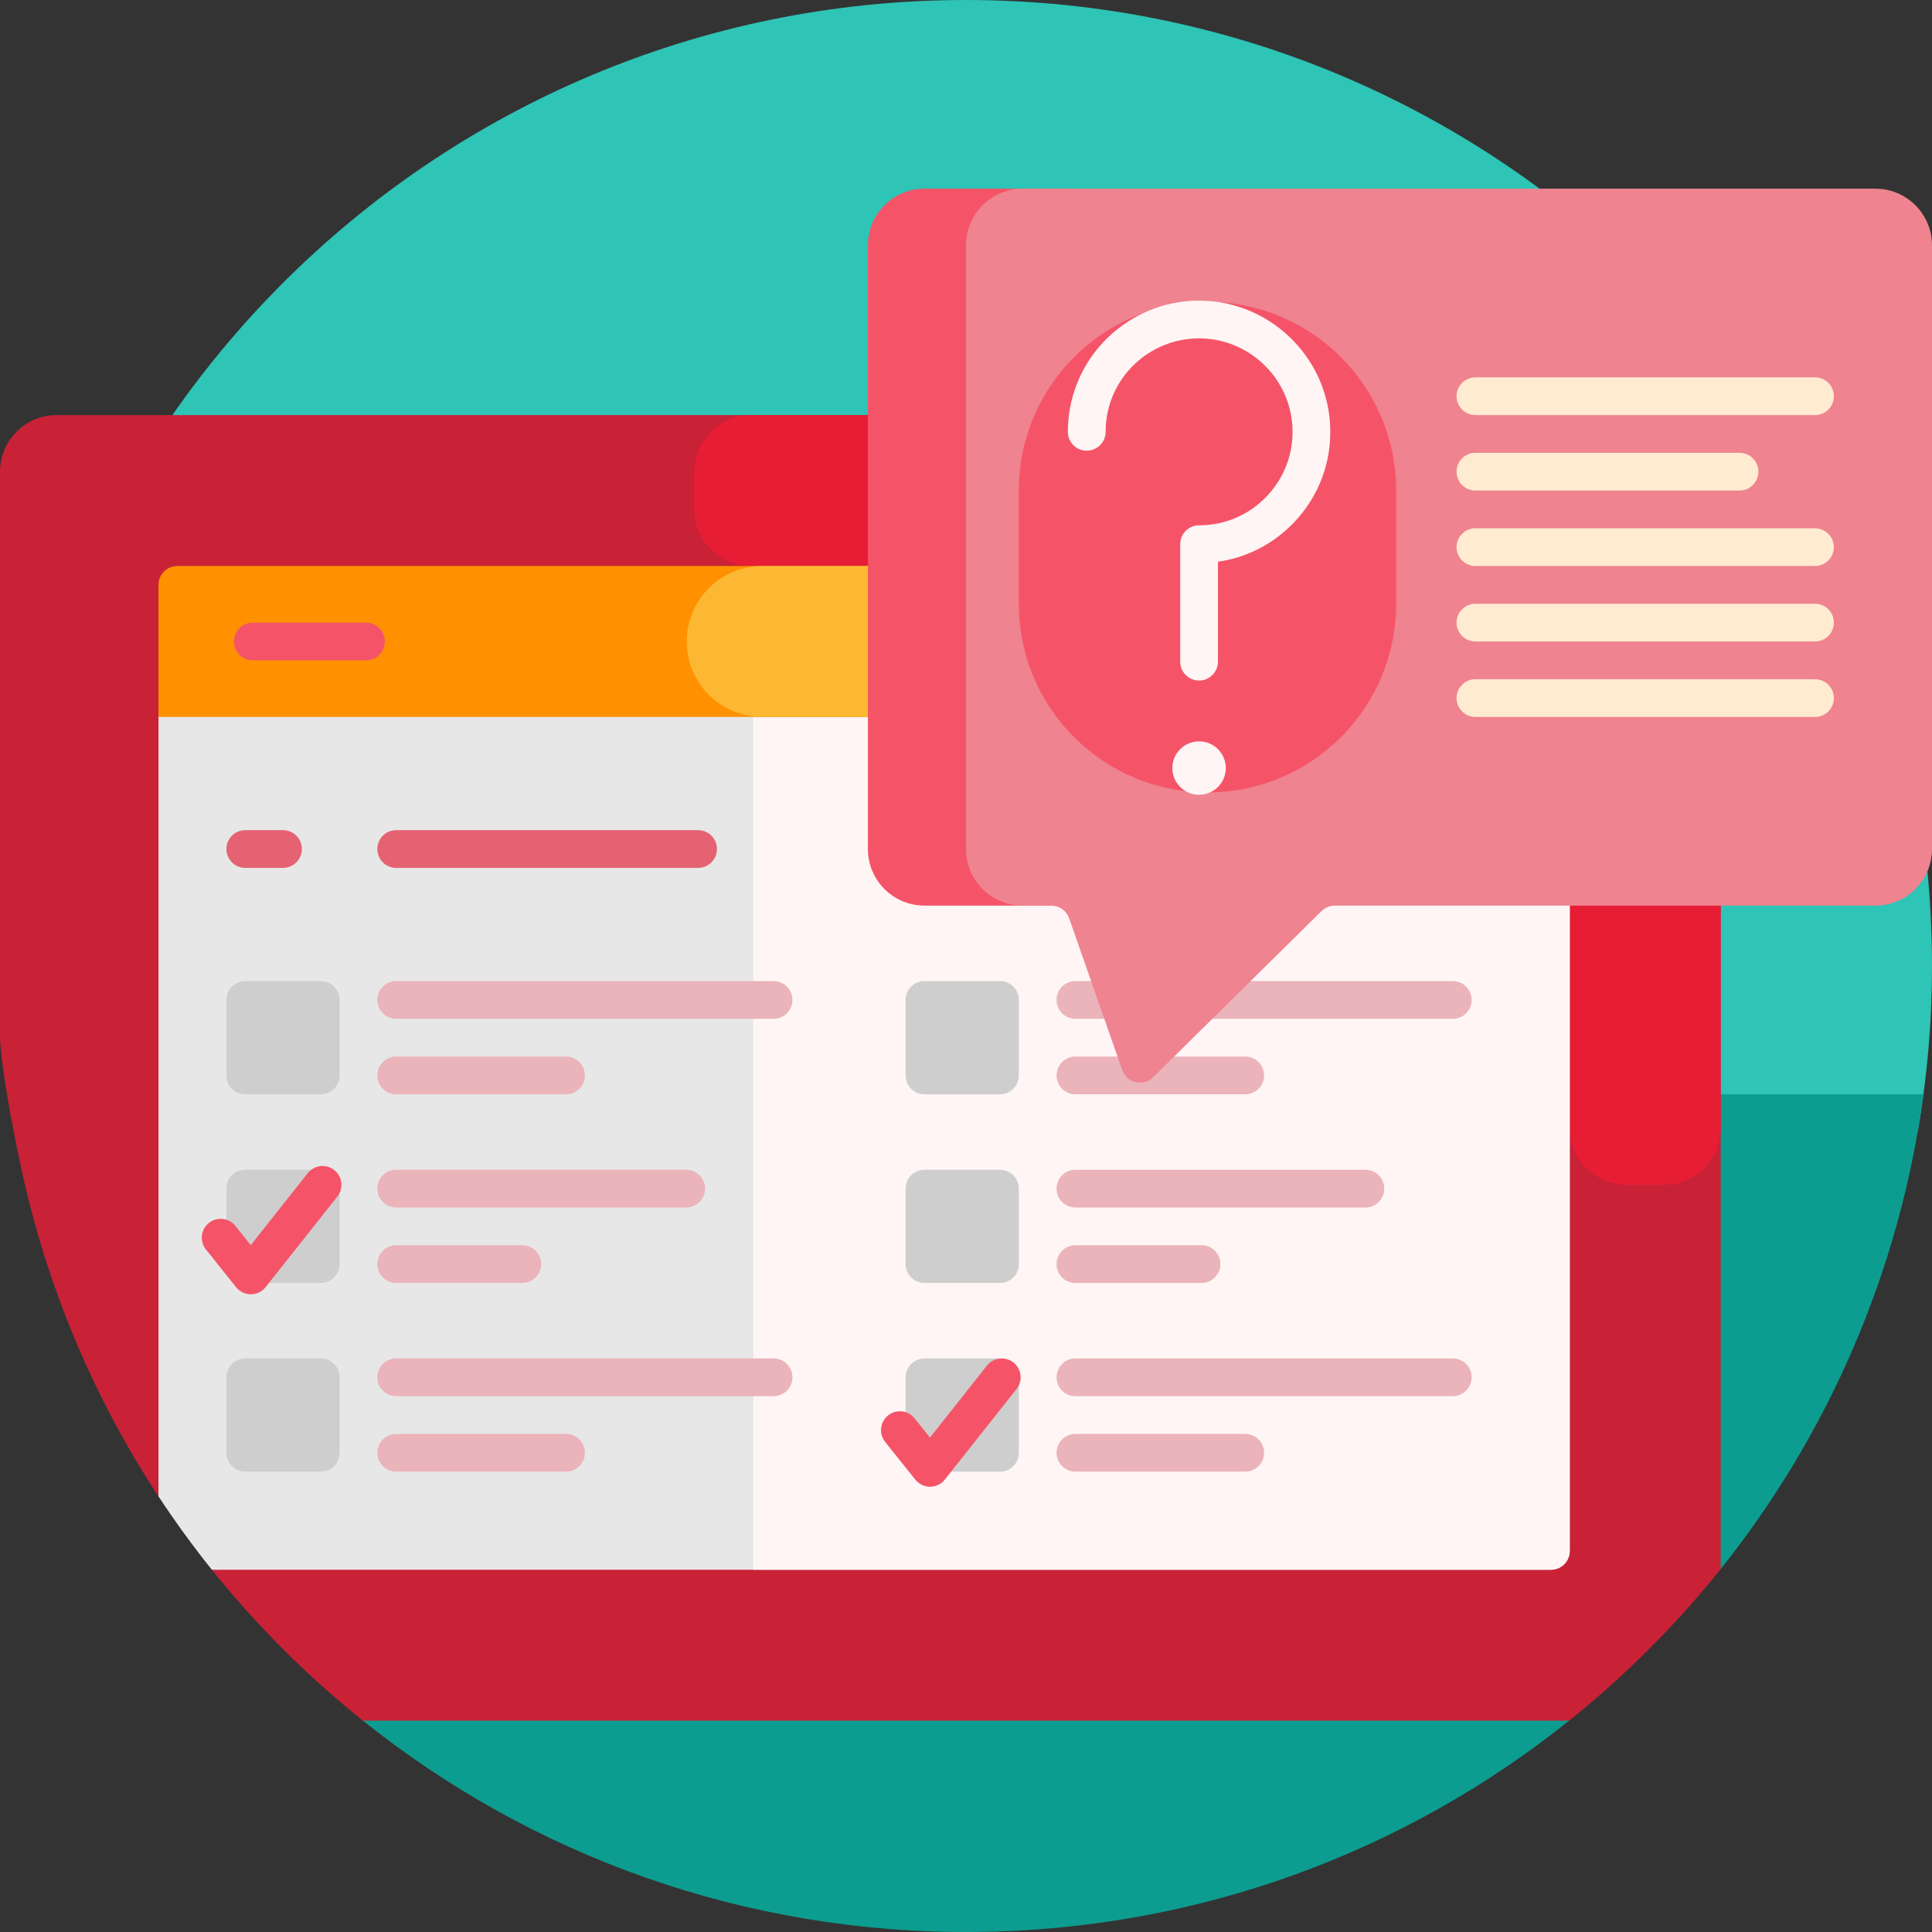 <?xml version="1.0" encoding="UTF-8"?>
<svg xmlns="http://www.w3.org/2000/svg" xmlns:xlink="http://www.w3.org/1999/xlink" xmlns:svgjs="http://svgjs.com/svgjs" version="1.1" width="512" height="512" x="0" y="0" viewBox="0 0 512 512" style="enable-background:new 0 0 512 512" xml:space="preserve" class="">
  <rect x="0" y="0" width="512" height="512" fill="#333333" stroke="none"/>
  <g>
    <g xmlns="http://www.w3.org/2000/svg">
      <path d="m0 256.063v-.063c0-141.385 114.615-256 256-256 141.279 0 255.829 114.444 256 255.683.018 15.103-1.285 29.912-3.8 44.316h-447.438c-15.112-15.842-33.851-28.194-54.883-35.726-3.49-1.248-5.878-4.504-5.879-8.21z" fill="#2ec4b6" data-original="#40c1fa" style="" class=""/>
      <path d="m509.741 290c-6.288 46.992-25.419 90.381-53.741 125.815-1.56 1.952-7.516 1.371-9.128 3.27-9.384 11.061-16.628 20.453-27.745 29.787-1.541 1.294-1.739 5.867-3.313 7.128-43.204 34.622-97.934 55.421-157.312 55.988-61.556.588-118.157-20.551-162.603-56.217-3.565-2.861-4.913-7.668-3.44-11.996 4.889-14.362 7.541-29.759 7.541-45.775 0-43.234-19.322-81.955-49.801-108z" fill="#0c9d90" data-original="#07a9f0" style="" class=""/>
      <path d="m456 125v290.815c-11.868 14.833-25.352 28.317-40.185 40.185h-319.63c-14.771-11.819-28.205-25.24-40.037-40-.776-.968 2.455-5.942 1.693-6.921-3.404-4.375-6.669-8.863-9.789-13.458-.691-1.018-5.375 1.959-6.052.931-17.256-26.221-29.718-55.824-36.506-87.55-4.494-21.002-5.494-31.918-5.494-34.002v-150c0-8.284 6.716-15 15-15h426c8.284 0 15 6.716 15 15z" fill="#c92136" data-original="#453d83" style="" class=""/>
      <path d="m456 125v174c0 8.285-6.716 15-15 15h-10c-8.284 0-15-6.715-15-15v-149h-217c-8.284 0-15-6.716-15-15v-10c0-8.284 6.716-15 15-15h242c8.284 0 15 6.716 15 15z" fill="#e71d36" data-original="#5f55af" style="" class=""/>
      <path d="m45.489 186h370.511v225c0 2.761-2.239 5-5 5h-354.852c-5.01-6.25-9.733-12.739-14.148-19.449v-207.062c0-1.927 1.562-3.489 3.489-3.489z" fill="#e7e7e7" data-original="#e7e7e7" style="" class=""/>
      <path d="m416 186v225c0 2.761-2.239 5-5 5h-211.362v-230z" fill="#fff5f5" data-original="#fff5f5" style="" class=""/>
      <path d="m416 155v35h-374v-35c0-2.761 2.239-5 5-5h364c2.761 0 5 2.239 5 5z" fill="#ff9100" data-original="#ff9100" style="" class=""/>
      <path d="m416 155v35h-214c-11.046 0-20-8.954-20-20 0-11.046 8.954-20 20-20h209c2.761 0 5 2.239 5 5z" fill="#fdb833" data-original="#ffb52d" style="" class=""/>
      <path d="m97.01 175h-30.02c-2.756 0-4.99-2.234-4.99-4.99v-.02c0-2.756 2.234-4.99 4.99-4.99h30.02c2.756 0 4.99 2.234 4.99 4.99v.02c0 2.756-2.234 4.99-4.99 4.99z" fill="#f55468" data-original="#f95f00" style="" class=""/>
      <path d="m190 225c0 2.761-2.239 5-5 5h-80c-2.761 0-5-2.239-5-5s2.239-5 5-5h80c2.761 0 5 2.239 5 5zm-115-5h-10c-2.761 0-5 2.238-5 5 0 2.761 2.239 5 5 5h10c2.761 0 5-2.239 5-5 0-2.762-2.239-5-5-5z" fill="#e56272" data-original="#8078bf" style="" class=""/>
      <path d="m90 265v20c0 2.761-2.239 5-5 5h-20c-2.761 0-5-2.239-5-5v-20c0-2.762 2.239-5 5-5h20c2.761 0 5 2.238 5 5zm-5 45h-20c-2.761 0-5 2.238-5 5v20c0 2.761 2.239 5 5 5h20c2.761 0 5-2.239 5-5v-20c0-2.762-2.239-5-5-5zm0 50h-20c-2.761 0-5 2.238-5 5v20c0 2.761 2.239 5 5 5h20c2.761 0 5-2.239 5-5v-20c0-2.762-2.239-5-5-5zm180-100h-20c-2.761 0-5 2.238-5 5v20c0 2.761 2.239 5 5 5h20c2.761 0 5-2.239 5-5v-20c0-2.762-2.239-5-5-5zm0 50h-20c-2.761 0-5 2.238-5 5v20c0 2.761 2.239 5 5 5h20c2.761 0 5-2.239 5-5v-20c0-2.762-2.239-5-5-5zm0 50h-20c-2.761 0-5 2.238-5 5v20c0 2.761 2.239 5 5 5h20c2.761 0 5-2.239 5-5v-20c0-2.762-2.239-5-5-5z" fill="#cecece" data-original="#cecece" style="" class=""/>
      <path d="m210 265c0 2.761-2.239 5-5 5h-100c-2.761 0-5-2.239-5-5s2.239-5 5-5h100c2.761 0 5 2.239 5 5zm-105 25h45c2.761 0 5-2.239 5-5s-2.239-5-5-5h-45c-2.761 0-5 2.239-5 5s2.239 5 5 5zm0 30h76.842c2.761 0 5-2.239 5-5s-2.239-5-5-5h-76.842c-2.761 0-5 2.239-5 5s2.239 5 5 5zm0 20h33.421c2.761 0 5-2.239 5-5s-2.239-5-5-5h-33.421c-2.761 0-5 2.239-5 5s2.239 5 5 5zm100 20h-100c-2.761 0-5 2.239-5 5s2.239 5 5 5h100c2.761 0 5-2.239 5-5s-2.239-5-5-5zm-55 20h-45c-2.761 0-5 2.239-5 5s2.239 5 5 5h45c2.761 0 5-2.239 5-5s-2.239-5-5-5zm135-110h100c2.761 0 5-2.239 5-5s-2.239-5-5-5h-100c-2.761 0-5 2.239-5 5s2.239 5 5 5zm0 20h45c2.761 0 5-2.239 5-5s-2.239-5-5-5h-45c-2.761 0-5 2.239-5 5s2.239 5 5 5zm0 30h76.842c2.761 0 5-2.239 5-5s-2.239-5-5-5h-76.842c-2.761 0-5 2.239-5 5s2.239 5 5 5zm0 20h33.421c2.761 0 5-2.239 5-5s-2.239-5-5-5h-33.421c-2.761 0-5 2.239-5 5s2.239 5 5 5zm100 20h-100c-2.761 0-5 2.239-5 5s2.239 5 5 5h100c2.761 0 5-2.239 5-5s-2.239-5-5-5zm-55 20h-45c-2.761 0-5 2.239-5 5s2.239 5 5 5h45c2.761 0 5-2.239 5-5s-2.239-5-5-5z" fill="#ebb3ba" data-original="#c1bde0" style="" class=""/>
      <path d="m89.397 317.103-19 24c-.946 1.194-2.384 1.893-3.908 1.896h-.013c-1.519 0-2.955-.69-3.904-1.876l-8-10c-1.725-2.156-1.375-5.303.781-7.028 2.157-1.724 5.303-1.375 7.028.781l4.075 5.094 15.1-19.074c1.714-2.164 4.859-2.53 7.024-.817 2.165 1.715 2.531 4.859.817 7.024zm180 51-19 24c-.946 1.194-2.384 1.893-3.908 1.896h-.013c-1.519 0-2.955-.69-3.904-1.876l-8-10c-1.725-2.156-1.375-5.303.781-7.028 2.157-1.724 5.303-1.375 7.028.781l4.075 5.094 15.1-19.074c1.714-2.164 4.859-2.53 7.024-.817 2.165 1.715 2.531 4.859.817 7.024z" fill="#f55468" data-original="#f95f00" style="" class=""/>
      <path d="m230 225v-160c0-8.284 6.716-15 15-15h39c8.284 0 15 6.716 15 15v160c0 8.284-6.716 15-15 15h-39c-8.284 0-15-6.716-15-15z" fill="#f55468" data-original="#f95f00" style="" class=""/>
      <path d="m512 65v160c0 8.284-6.716 15-15 15h-143.268c-1.315 0-2.576.518-3.512 1.441l-44.596 44.01c-2.613 2.578-7.02 1.557-8.232-1.908l-14.058-40.193c-.702-2.006-2.595-3.349-4.72-3.349h-7.614c-8.284 0-15-6.716-15-15v-160.001c0-8.284 6.716-15 15-15h226c8.284 0 15 6.716 15 15z" fill="#ef8390" data-original="#f77026" style="" class=""/>
      <path d="m386 105c0-2.761 2.239-5 5-5h90c2.761 0 5 2.239 5 5s-2.239 5-5 5h-90c-2.761 0-5-2.239-5-5zm95 35h-90c-2.761 0-5 2.239-5 5s2.239 5 5 5h90c2.761 0 5-2.239 5-5s-2.239-5-5-5zm0 20h-90c-2.761 0-5 2.239-5 5s2.239 5 5 5h90c2.761 0 5-2.239 5-5s-2.239-5-5-5zm0 20h-90c-2.761 0-5 2.239-5 5s2.239 5 5 5h90c2.761 0 5-2.239 5-5s-2.239-5-5-5zm-90-50h70c2.761 0 5-2.239 5-5s-2.239-5-5-5h-70c-2.761 0-5 2.239-5 5s2.239 5 5 5z" fill="#ffebcf" data-original="#ff9d60" style="" class=""/>
      <path d="m370 130v30c0 27.614-22.386 50-50 50-27.614 0-50-22.386-50-50v-30c0-27.614 22.386-50 50-50 27.614 0 50 22.386 50 50z" fill="#f55468" data-original="#ea552d" style="" class=""/>
      <path d="m324.847 203.546c0 3.911-3.17 7.081-7.081 7.081s-7.081-3.17-7.081-7.081 3.17-7.081 7.081-7.081 7.081 3.171 7.081 7.081zm27.644-90.946c-.939-18.096-15.878-32.558-34.01-32.924-17.579-.351-32.723 12.51-35.153 29.923-.222 1.592-.335 3.222-.335 4.844 0 2.762 2.239 5 5 5s5-2.238 5-5c0-1.161.081-2.325.239-3.461 1.73-12.4 12.52-21.569 25.047-21.308 12.916.261 23.557 10.559 24.226 23.444.357 6.872-2.049 13.398-6.774 18.375-4.728 4.98-11.108 7.723-17.965 7.723-2.761 0-5 2.238-5 5v31.134c0 2.762 2.239 5 5 5s5-2.238 5-5v-26.486c7.7-1.096 14.747-4.724 20.217-10.485 6.632-6.986 10.009-16.142 9.508-25.779z" fill="#fff5f5" data-original="#fff5f5" style="" class=""/>
    </g>
  </g>
</svg>
